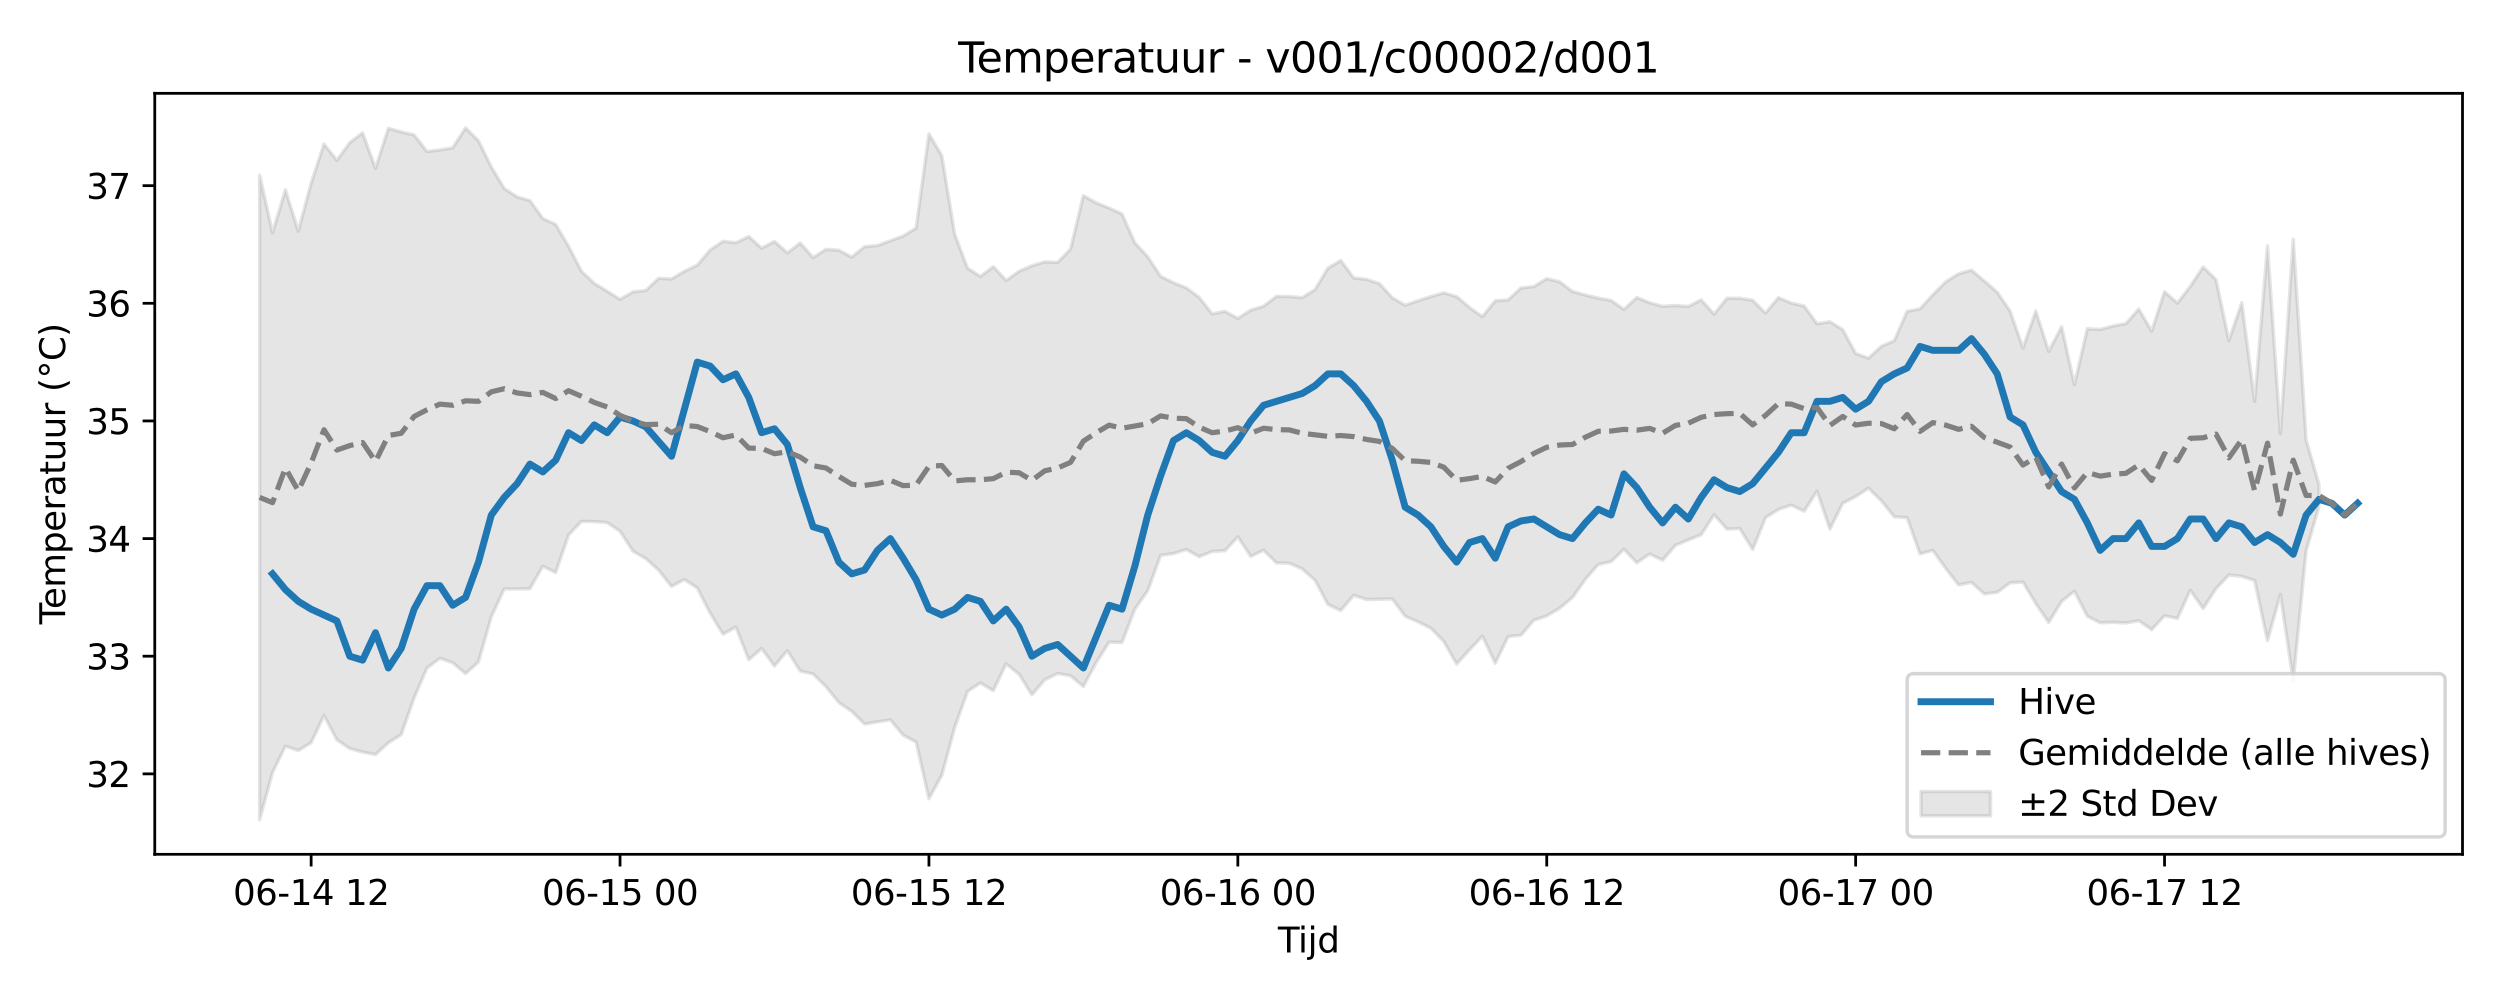 <?xml version="1.0" encoding="utf-8" standalone="no"?>
<!DOCTYPE svg PUBLIC "-//W3C//DTD SVG 1.1//EN"
  "http://www.w3.org/Graphics/SVG/1.1/DTD/svg11.dtd">
<svg xmlns:xlink="http://www.w3.org/1999/xlink" width="720pt" height="288pt" viewBox="0 0 720 288" xmlns="http://www.w3.org/2000/svg" version="1.1">
 <defs>
  <style type="text/css">*{stroke-linejoin: round; stroke-linecap: butt}</style>
 </defs>
 <g id="figure_1">
  <g id="patch_1">
   <path d="M 0 288 
L 720 288 
L 720 0 
L 0 0 
z
" style="fill: #ffffff"/>
  </g>
  <g id="axes_1">
   <g id="patch_2">
    <path d="M 44.57 246.04 
L 709.2 246.04 
L 709.2 26.88 
L 44.57 26.88 
z
" style="fill: #ffffff"/>
   </g>
   <g id="FillBetweenPolyCollection_1">
    <defs>
     <path id="m12590e3aaa" d="M 74.78 -237.57 
L 74.78 -51.922 
L 78.487 -65.504 
L 82.194 -73.106 
L 85.901 -71.821 
L 89.608 -74.108 
L 93.314 -81.919 
L 97.021 -74.933 
L 100.728 -72.419 
L 104.435 -71.398 
L 108.142 -70.676 
L 111.848 -74.085 
L 115.555 -76.43 
L 119.262 -86.984 
L 122.969 -95.617 
L 126.676 -98.4 
L 130.383 -97.127 
L 134.089 -93.993 
L 137.796 -97.356 
L 141.503 -110.389 
L 145.21 -118.365 
L 148.917 -118.377 
L 152.623 -118.464 
L 156.33 -124.936 
L 160.037 -123.093 
L 163.744 -133.9 
L 167.451 -137.829 
L 171.157 -137.795 
L 174.864 -137.482 
L 178.571 -134.985 
L 182.278 -129.278 
L 185.985 -127.11 
L 189.691 -123.804 
L 193.398 -119.101 
L 197.105 -121.094 
L 200.812 -118.667 
L 204.519 -111.416 
L 208.225 -105.35 
L 211.932 -107.396 
L 215.639 -97.993 
L 219.346 -101.219 
L 223.053 -96.191 
L 226.759 -100.6 
L 230.466 -94.721 
L 234.173 -93.889 
L 237.88 -90.244 
L 241.587 -85.654 
L 245.293 -83.122 
L 249 -79.473 
L 252.707 -80.116 
L 256.414 -80.68 
L 260.121 -76.25 
L 263.827 -74.302 
L 267.534 -57.955 
L 271.241 -64.736 
L 274.948 -78.454 
L 278.655 -88.887 
L 282.361 -91.292 
L 286.068 -89.088 
L 289.775 -96.802 
L 293.482 -93.82 
L 297.189 -87.874 
L 300.896 -92.23 
L 304.602 -94.016 
L 308.309 -93.404 
L 312.016 -90.272 
L 315.723 -97.195 
L 319.43 -103.052 
L 323.136 -102.961 
L 326.843 -112.592 
L 330.55 -117.876 
L 334.257 -128.033 
L 337.964 -128.569 
L 341.67 -129.735 
L 345.377 -127.655 
L 349.084 -129.176 
L 352.791 -129.391 
L 356.498 -133.38 
L 360.204 -127.759 
L 363.911 -129.524 
L 367.618 -125.882 
L 371.325 -125.774 
L 375.032 -124.175 
L 378.738 -120.866 
L 382.445 -113.905 
L 386.152 -112.158 
L 389.859 -116.554 
L 393.566 -115.345 
L 397.272 -115.426 
L 400.979 -115.495 
L 404.686 -110.529 
L 408.393 -108.906 
L 412.1 -107.061 
L 415.806 -103.266 
L 419.513 -96.754 
L 423.22 -100.861 
L 426.927 -104.795 
L 430.634 -96.975 
L 434.34 -104.656 
L 438.047 -105.054 
L 441.754 -109.361 
L 445.461 -110.608 
L 449.168 -112.824 
L 452.874 -115.924 
L 456.581 -121.154 
L 460.288 -125.416 
L 463.995 -126.253 
L 467.702 -129.818 
L 471.409 -125.894 
L 475.115 -128.457 
L 478.822 -126.649 
L 482.529 -130.941 
L 486.236 -132.498 
L 489.943 -133.984 
L 493.649 -139.737 
L 497.356 -135.634 
L 501.063 -135.786 
L 504.77 -129.736 
L 508.477 -138.936 
L 512.183 -141.275 
L 515.89 -142.516 
L 519.597 -140.769 
L 523.304 -146.529 
L 527.011 -135.615 
L 530.717 -143.062 
L 534.424 -144.976 
L 538.131 -147.396 
L 541.838 -143.762 
L 545.545 -139.156 
L 549.251 -138.896 
L 552.958 -128.485 
L 556.665 -129.473 
L 560.372 -124.288 
L 564.079 -119.545 
L 567.785 -120.267 
L 571.492 -116.95 
L 575.199 -117.415 
L 578.906 -120.13 
L 582.613 -120.351 
L 586.319 -114.153 
L 590.026 -108.73 
L 593.733 -114.792 
L 597.44 -117.713 
L 601.147 -110.515 
L 604.853 -108.639 
L 608.56 -108.769 
L 612.267 -108.578 
L 615.974 -109.233 
L 619.681 -106.656 
L 623.387 -110.654 
L 627.094 -109.879 
L 630.801 -118.012 
L 634.508 -112.742 
L 638.215 -118.483 
L 641.922 -122.401 
L 645.628 -121.999 
L 649.335 -120.818 
L 653.042 -103.527 
L 656.749 -116.789 
L 660.456 -91.871 
L 664.162 -129.34 
L 667.869 -142.117 
L 667.869 -148.505 
L 667.869 -148.505 
L 664.162 -161.282 
L 660.456 -219.079 
L 656.749 -163.104 
L 653.042 -217.21 
L 649.335 -172.439 
L 645.628 -200.809 
L 641.922 -189.904 
L 638.215 -207.47 
L 634.508 -211.114 
L 630.801 -205.522 
L 627.094 -200.694 
L 623.387 -204.006 
L 619.681 -192.623 
L 615.974 -198.973 
L 612.267 -194.789 
L 608.56 -194.114 
L 604.853 -193.114 
L 601.147 -193.336 
L 597.44 -177.238 
L 593.733 -193.898 
L 590.026 -186.785 
L 586.319 -198.41 
L 582.613 -187.775 
L 578.906 -198.402 
L 575.199 -203.86 
L 571.492 -207.068 
L 567.785 -210.204 
L 564.079 -209.151 
L 560.372 -206.828 
L 556.665 -203.095 
L 552.958 -199.028 
L 549.251 -198.35 
L 545.545 -189.862 
L 541.838 -188.268 
L 538.131 -184.822 
L 534.424 -186.207 
L 530.717 -193.055 
L 527.011 -195.34 
L 523.304 -194.75 
L 519.597 -199.865 
L 515.89 -200.7 
L 512.183 -202.264 
L 508.477 -197.826 
L 504.77 -201.541 
L 501.063 -202.105 
L 497.356 -202.097 
L 493.649 -197.509 
L 489.943 -201.649 
L 486.236 -199.747 
L 482.529 -200.014 
L 478.822 -199.788 
L 475.115 -200.804 
L 471.409 -202.318 
L 467.702 -198.878 
L 463.995 -201.475 
L 460.288 -202.151 
L 456.581 -203.025 
L 452.874 -204.06 
L 449.168 -206.838 
L 445.461 -207.763 
L 441.754 -205.46 
L 438.047 -205.089 
L 434.34 -201.615 
L 430.634 -201.39 
L 426.927 -196.798 
L 423.22 -199.441 
L 419.513 -202.579 
L 415.806 -203.65 
L 412.1 -202.598 
L 408.393 -201.398 
L 404.686 -200.097 
L 400.979 -202.23 
L 397.272 -206.333 
L 393.566 -207.543 
L 389.859 -207.947 
L 386.152 -212.989 
L 382.445 -210.758 
L 378.738 -204.603 
L 375.032 -202.262 
L 371.325 -202.599 
L 367.618 -202.652 
L 363.911 -199.817 
L 360.204 -198.678 
L 356.498 -196.283 
L 352.791 -198.337 
L 349.084 -197.584 
L 345.377 -202.332 
L 341.67 -205.092 
L 337.964 -206.58 
L 334.257 -208.407 
L 330.55 -214.046 
L 326.843 -218.04 
L 323.136 -226.38 
L 319.43 -228.064 
L 315.723 -229.565 
L 312.016 -231.648 
L 308.309 -216.255 
L 304.602 -212.417 
L 300.896 -212.589 
L 297.189 -211.459 
L 293.482 -209.87 
L 289.775 -207.21 
L 286.068 -211.214 
L 282.361 -208.364 
L 278.655 -210.77 
L 274.948 -220.556 
L 271.241 -243.148 
L 267.534 -249.445 
L 263.827 -222.289 
L 260.121 -220.018 
L 256.414 -218.653 
L 252.707 -217.281 
L 249 -216.956 
L 245.293 -213.953 
L 241.587 -215.938 
L 237.88 -216.189 
L 234.173 -213.834 
L 230.466 -218.003 
L 226.759 -215.189 
L 223.053 -218.469 
L 219.346 -216.506 
L 215.639 -219.893 
L 211.932 -218.073 
L 208.225 -218.506 
L 204.519 -215.989 
L 200.812 -211.642 
L 197.105 -209.861 
L 193.398 -207.659 
L 189.691 -207.85 
L 185.985 -204.328 
L 182.278 -203.935 
L 178.571 -201.777 
L 174.864 -204.12 
L 171.157 -206.388 
L 167.451 -209.904 
L 163.744 -217.06 
L 160.037 -223.349 
L 156.33 -225.056 
L 152.623 -230.237 
L 148.917 -231.292 
L 145.21 -233.724 
L 141.503 -239.925 
L 137.796 -247.472 
L 134.089 -251.158 
L 130.383 -245.443 
L 126.676 -244.816 
L 122.969 -244.372 
L 119.262 -249.133 
L 115.555 -250.007 
L 111.848 -251.062 
L 108.142 -239.52 
L 104.435 -249.716 
L 100.728 -246.919 
L 97.021 -241.825 
L 93.314 -246.535 
L 89.608 -235.228 
L 85.901 -221.436 
L 82.194 -233.326 
L 78.487 -220.977 
L 74.78 -237.57 
z
" style="stroke: #808080; stroke-opacity: 0.2"/>
    </defs>
    <g clip-path="url(#p2c879509f6)">
     <use xlink:href="#m12590e3aaa" x="0" y="288" style="fill: #808080; fill-opacity: 0.2; stroke: #808080; stroke-opacity: 0.2"/>
    </g>
   </g>
   <g id="matplotlib.axis_1">
    <g id="xtick_1">
     <g id="line2d_1">
      <defs>
       <path id="m8caf20c11f" d="M 0 0 
L 0 3.5 
" style="stroke: #000000; stroke-width: 0.8"/>
      </defs>
      <g>
       <use xlink:href="#m8caf20c11f" x="89.608" y="246.04" style="stroke: #000000; stroke-width: 0.8"/>
      </g>
     </g>
     <g id="text_1">
      <!-- 06-14 12 -->
      <g transform="translate(67.127 260.638) scale(0.1 -0.1)">
       <defs>
        <path id="DejaVuSans-30" d="M 2034 4250 
Q 1547 4250 1301 3770 
Q 1056 3291 1056 2328 
Q 1056 1369 1301 889 
Q 1547 409 2034 409 
Q 2525 409 2770 889 
Q 3016 1369 3016 2328 
Q 3016 3291 2770 3770 
Q 2525 4250 2034 4250 
z
M 2034 4750 
Q 2819 4750 3233 4129 
Q 3647 3509 3647 2328 
Q 3647 1150 3233 529 
Q 2819 -91 2034 -91 
Q 1250 -91 836 529 
Q 422 1150 422 2328 
Q 422 3509 836 4129 
Q 1250 4750 2034 4750 
z
" transform="scale(0.016)"/>
        <path id="DejaVuSans-36" d="M 2113 2584 
Q 1688 2584 1439 2293 
Q 1191 2003 1191 1497 
Q 1191 994 1439 701 
Q 1688 409 2113 409 
Q 2538 409 2786 701 
Q 3034 994 3034 1497 
Q 3034 2003 2786 2293 
Q 2538 2584 2113 2584 
z
M 3366 4563 
L 3366 3988 
Q 3128 4100 2886 4159 
Q 2644 4219 2406 4219 
Q 1781 4219 1451 3797 
Q 1122 3375 1075 2522 
Q 1259 2794 1537 2939 
Q 1816 3084 2150 3084 
Q 2853 3084 3261 2657 
Q 3669 2231 3669 1497 
Q 3669 778 3244 343 
Q 2819 -91 2113 -91 
Q 1303 -91 875 529 
Q 447 1150 447 2328 
Q 447 3434 972 4092 
Q 1497 4750 2381 4750 
Q 2619 4750 2861 4703 
Q 3103 4656 3366 4563 
z
" transform="scale(0.016)"/>
        <path id="DejaVuSans-2d" d="M 313 2009 
L 1997 2009 
L 1997 1497 
L 313 1497 
L 313 2009 
z
" transform="scale(0.016)"/>
        <path id="DejaVuSans-31" d="M 794 531 
L 1825 531 
L 1825 4091 
L 703 3866 
L 703 4441 
L 1819 4666 
L 2450 4666 
L 2450 531 
L 3481 531 
L 3481 0 
L 794 0 
L 794 531 
z
" transform="scale(0.016)"/>
        <path id="DejaVuSans-34" d="M 2419 4116 
L 825 1625 
L 2419 1625 
L 2419 4116 
z
M 2253 4666 
L 3047 4666 
L 3047 1625 
L 3713 1625 
L 3713 1100 
L 3047 1100 
L 3047 0 
L 2419 0 
L 2419 1100 
L 313 1100 
L 313 1709 
L 2253 4666 
z
" transform="scale(0.016)"/>
        <path id="DejaVuSans-20" transform="scale(0.016)"/>
        <path id="DejaVuSans-32" d="M 1228 531 
L 3431 531 
L 3431 0 
L 469 0 
L 469 531 
Q 828 903 1448 1529 
Q 2069 2156 2228 2338 
Q 2531 2678 2651 2914 
Q 2772 3150 2772 3378 
Q 2772 3750 2511 3984 
Q 2250 4219 1831 4219 
Q 1534 4219 1204 4116 
Q 875 4013 500 3803 
L 500 4441 
Q 881 4594 1212 4672 
Q 1544 4750 1819 4750 
Q 2544 4750 2975 4387 
Q 3406 4025 3406 3419 
Q 3406 3131 3298 2873 
Q 3191 2616 2906 2266 
Q 2828 2175 2409 1742 
Q 1991 1309 1228 531 
z
" transform="scale(0.016)"/>
       </defs>
       <use xlink:href="#DejaVuSans-30"/>
       <use xlink:href="#DejaVuSans-36" transform="translate(63.623 0)"/>
       <use xlink:href="#DejaVuSans-2d" transform="translate(127.246 0)"/>
       <use xlink:href="#DejaVuSans-31" transform="translate(163.33 0)"/>
       <use xlink:href="#DejaVuSans-34" transform="translate(226.953 0)"/>
       <use xlink:href="#DejaVuSans-20" transform="translate(290.576 0)"/>
       <use xlink:href="#DejaVuSans-31" transform="translate(322.363 0)"/>
       <use xlink:href="#DejaVuSans-32" transform="translate(385.986 0)"/>
      </g>
     </g>
    </g>
    <g id="xtick_2">
     <g id="line2d_2">
      <g>
       <use xlink:href="#m8caf20c11f" x="178.571" y="246.04" style="stroke: #000000; stroke-width: 0.8"/>
      </g>
     </g>
     <g id="text_2">
      <!-- 06-15 00 -->
      <g transform="translate(156.091 260.638) scale(0.1 -0.1)">
       <defs>
        <path id="DejaVuSans-35" d="M 691 4666 
L 3169 4666 
L 3169 4134 
L 1269 4134 
L 1269 2991 
Q 1406 3038 1543 3061 
Q 1681 3084 1819 3084 
Q 2600 3084 3056 2656 
Q 3513 2228 3513 1497 
Q 3513 744 3044 326 
Q 2575 -91 1722 -91 
Q 1428 -91 1123 -41 
Q 819 9 494 109 
L 494 744 
Q 775 591 1075 516 
Q 1375 441 1709 441 
Q 2250 441 2565 725 
Q 2881 1009 2881 1497 
Q 2881 1984 2565 2268 
Q 2250 2553 1709 2553 
Q 1456 2553 1204 2497 
Q 953 2441 691 2322 
L 691 4666 
z
" transform="scale(0.016)"/>
       </defs>
       <use xlink:href="#DejaVuSans-30"/>
       <use xlink:href="#DejaVuSans-36" transform="translate(63.623 0)"/>
       <use xlink:href="#DejaVuSans-2d" transform="translate(127.246 0)"/>
       <use xlink:href="#DejaVuSans-31" transform="translate(163.33 0)"/>
       <use xlink:href="#DejaVuSans-35" transform="translate(226.953 0)"/>
       <use xlink:href="#DejaVuSans-20" transform="translate(290.576 0)"/>
       <use xlink:href="#DejaVuSans-30" transform="translate(322.363 0)"/>
       <use xlink:href="#DejaVuSans-30" transform="translate(385.986 0)"/>
      </g>
     </g>
    </g>
    <g id="xtick_3">
     <g id="line2d_3">
      <g>
       <use xlink:href="#m8caf20c11f" x="267.534" y="246.04" style="stroke: #000000; stroke-width: 0.8"/>
      </g>
     </g>
     <g id="text_3">
      <!-- 06-15 12 -->
      <g transform="translate(245.054 260.638) scale(0.1 -0.1)">
       <use xlink:href="#DejaVuSans-30"/>
       <use xlink:href="#DejaVuSans-36" transform="translate(63.623 0)"/>
       <use xlink:href="#DejaVuSans-2d" transform="translate(127.246 0)"/>
       <use xlink:href="#DejaVuSans-31" transform="translate(163.33 0)"/>
       <use xlink:href="#DejaVuSans-35" transform="translate(226.953 0)"/>
       <use xlink:href="#DejaVuSans-20" transform="translate(290.576 0)"/>
       <use xlink:href="#DejaVuSans-31" transform="translate(322.363 0)"/>
       <use xlink:href="#DejaVuSans-32" transform="translate(385.986 0)"/>
      </g>
     </g>
    </g>
    <g id="xtick_4">
     <g id="line2d_4">
      <g>
       <use xlink:href="#m8caf20c11f" x="356.498" y="246.04" style="stroke: #000000; stroke-width: 0.8"/>
      </g>
     </g>
     <g id="text_4">
      <!-- 06-16 00 -->
      <g transform="translate(334.017 260.638) scale(0.1 -0.1)">
       <use xlink:href="#DejaVuSans-30"/>
       <use xlink:href="#DejaVuSans-36" transform="translate(63.623 0)"/>
       <use xlink:href="#DejaVuSans-2d" transform="translate(127.246 0)"/>
       <use xlink:href="#DejaVuSans-31" transform="translate(163.33 0)"/>
       <use xlink:href="#DejaVuSans-36" transform="translate(226.953 0)"/>
       <use xlink:href="#DejaVuSans-20" transform="translate(290.576 0)"/>
       <use xlink:href="#DejaVuSans-30" transform="translate(322.363 0)"/>
       <use xlink:href="#DejaVuSans-30" transform="translate(385.986 0)"/>
      </g>
     </g>
    </g>
    <g id="xtick_5">
     <g id="line2d_5">
      <g>
       <use xlink:href="#m8caf20c11f" x="445.461" y="246.04" style="stroke: #000000; stroke-width: 0.8"/>
      </g>
     </g>
     <g id="text_5">
      <!-- 06-16 12 -->
      <g transform="translate(422.98 260.638) scale(0.1 -0.1)">
       <use xlink:href="#DejaVuSans-30"/>
       <use xlink:href="#DejaVuSans-36" transform="translate(63.623 0)"/>
       <use xlink:href="#DejaVuSans-2d" transform="translate(127.246 0)"/>
       <use xlink:href="#DejaVuSans-31" transform="translate(163.33 0)"/>
       <use xlink:href="#DejaVuSans-36" transform="translate(226.953 0)"/>
       <use xlink:href="#DejaVuSans-20" transform="translate(290.576 0)"/>
       <use xlink:href="#DejaVuSans-31" transform="translate(322.363 0)"/>
       <use xlink:href="#DejaVuSans-32" transform="translate(385.986 0)"/>
      </g>
     </g>
    </g>
    <g id="xtick_6">
     <g id="line2d_6">
      <g>
       <use xlink:href="#m8caf20c11f" x="534.424" y="246.04" style="stroke: #000000; stroke-width: 0.8"/>
      </g>
     </g>
     <g id="text_6">
      <!-- 06-17 00 -->
      <g transform="translate(511.944 260.638) scale(0.1 -0.1)">
       <defs>
        <path id="DejaVuSans-37" d="M 525 4666 
L 3525 4666 
L 3525 4397 
L 1831 0 
L 1172 0 
L 2766 4134 
L 525 4134 
L 525 4666 
z
" transform="scale(0.016)"/>
       </defs>
       <use xlink:href="#DejaVuSans-30"/>
       <use xlink:href="#DejaVuSans-36" transform="translate(63.623 0)"/>
       <use xlink:href="#DejaVuSans-2d" transform="translate(127.246 0)"/>
       <use xlink:href="#DejaVuSans-31" transform="translate(163.33 0)"/>
       <use xlink:href="#DejaVuSans-37" transform="translate(226.953 0)"/>
       <use xlink:href="#DejaVuSans-20" transform="translate(290.576 0)"/>
       <use xlink:href="#DejaVuSans-30" transform="translate(322.363 0)"/>
       <use xlink:href="#DejaVuSans-30" transform="translate(385.986 0)"/>
      </g>
     </g>
    </g>
    <g id="xtick_7">
     <g id="line2d_7">
      <g>
       <use xlink:href="#m8caf20c11f" x="623.387" y="246.04" style="stroke: #000000; stroke-width: 0.8"/>
      </g>
     </g>
     <g id="text_7">
      <!-- 06-17 12 -->
      <g transform="translate(600.907 260.638) scale(0.1 -0.1)">
       <use xlink:href="#DejaVuSans-30"/>
       <use xlink:href="#DejaVuSans-36" transform="translate(63.623 0)"/>
       <use xlink:href="#DejaVuSans-2d" transform="translate(127.246 0)"/>
       <use xlink:href="#DejaVuSans-31" transform="translate(163.33 0)"/>
       <use xlink:href="#DejaVuSans-37" transform="translate(226.953 0)"/>
       <use xlink:href="#DejaVuSans-20" transform="translate(290.576 0)"/>
       <use xlink:href="#DejaVuSans-31" transform="translate(322.363 0)"/>
       <use xlink:href="#DejaVuSans-32" transform="translate(385.986 0)"/>
      </g>
     </g>
    </g>
    <g id="text_8">
     <!-- Tijd -->
     <g transform="translate(368.035 274.317) scale(0.1 -0.1)">
      <defs>
       <path id="DejaVuSans-54" d="M -19 4666 
L 3928 4666 
L 3928 4134 
L 2272 4134 
L 2272 0 
L 1638 0 
L 1638 4134 
L -19 4134 
L -19 4666 
z
" transform="scale(0.016)"/>
       <path id="DejaVuSans-69" d="M 603 3500 
L 1178 3500 
L 1178 0 
L 603 0 
L 603 3500 
z
M 603 4863 
L 1178 4863 
L 1178 4134 
L 603 4134 
L 603 4863 
z
" transform="scale(0.016)"/>
       <path id="DejaVuSans-6a" d="M 603 3500 
L 1178 3500 
L 1178 -63 
Q 1178 -731 923 -1031 
Q 669 -1331 103 -1331 
L -116 -1331 
L -116 -844 
L 38 -844 
Q 366 -844 484 -692 
Q 603 -541 603 -63 
L 603 3500 
z
M 603 4863 
L 1178 4863 
L 1178 4134 
L 603 4134 
L 603 4863 
z
" transform="scale(0.016)"/>
       <path id="DejaVuSans-64" d="M 2906 2969 
L 2906 4863 
L 3481 4863 
L 3481 0 
L 2906 0 
L 2906 525 
Q 2725 213 2448 61 
Q 2172 -91 1784 -91 
Q 1150 -91 751 415 
Q 353 922 353 1747 
Q 353 2572 751 3078 
Q 1150 3584 1784 3584 
Q 2172 3584 2448 3432 
Q 2725 3281 2906 2969 
z
M 947 1747 
Q 947 1113 1208 752 
Q 1469 391 1925 391 
Q 2381 391 2643 752 
Q 2906 1113 2906 1747 
Q 2906 2381 2643 2742 
Q 2381 3103 1925 3103 
Q 1469 3103 1208 2742 
Q 947 2381 947 1747 
z
" transform="scale(0.016)"/>
      </defs>
      <use xlink:href="#DejaVuSans-54"/>
      <use xlink:href="#DejaVuSans-69" transform="translate(57.959 0)"/>
      <use xlink:href="#DejaVuSans-6a" transform="translate(85.742 0)"/>
      <use xlink:href="#DejaVuSans-64" transform="translate(113.525 0)"/>
     </g>
    </g>
   </g>
   <g id="matplotlib.axis_2">
    <g id="ytick_1">
     <g id="line2d_8">
      <defs>
       <path id="ma8542ef68f" d="M 0 0 
L -3.5 0 
" style="stroke: #000000; stroke-width: 0.8"/>
      </defs>
      <g>
       <use xlink:href="#ma8542ef68f" x="44.57" y="222.871" style="stroke: #000000; stroke-width: 0.8"/>
      </g>
     </g>
     <g id="text_9">
      <!-- 32 -->
      <g transform="translate(24.845 226.67) scale(0.1 -0.1)">
       <defs>
        <path id="DejaVuSans-33" d="M 2597 2516 
Q 3050 2419 3304 2112 
Q 3559 1806 3559 1356 
Q 3559 666 3084 287 
Q 2609 -91 1734 -91 
Q 1441 -91 1130 -33 
Q 819 25 488 141 
L 488 750 
Q 750 597 1062 519 
Q 1375 441 1716 441 
Q 2309 441 2620 675 
Q 2931 909 2931 1356 
Q 2931 1769 2642 2001 
Q 2353 2234 1838 2234 
L 1294 2234 
L 1294 2753 
L 1863 2753 
Q 2328 2753 2575 2939 
Q 2822 3125 2822 3475 
Q 2822 3834 2567 4026 
Q 2313 4219 1838 4219 
Q 1578 4219 1281 4162 
Q 984 4106 628 3988 
L 628 4550 
Q 988 4650 1302 4700 
Q 1616 4750 1894 4750 
Q 2613 4750 3031 4423 
Q 3450 4097 3450 3541 
Q 3450 3153 3228 2886 
Q 3006 2619 2597 2516 
z
" transform="scale(0.016)"/>
       </defs>
       <use xlink:href="#DejaVuSans-33"/>
       <use xlink:href="#DejaVuSans-32" transform="translate(63.623 0)"/>
      </g>
     </g>
    </g>
    <g id="ytick_2">
     <g id="line2d_9">
      <g>
       <use xlink:href="#ma8542ef68f" x="44.57" y="188.991" style="stroke: #000000; stroke-width: 0.8"/>
      </g>
     </g>
     <g id="text_10">
      <!-- 33 -->
      <g transform="translate(24.845 192.791) scale(0.1 -0.1)">
       <use xlink:href="#DejaVuSans-33"/>
       <use xlink:href="#DejaVuSans-33" transform="translate(63.623 0)"/>
      </g>
     </g>
    </g>
    <g id="ytick_3">
     <g id="line2d_10">
      <g>
       <use xlink:href="#ma8542ef68f" x="44.57" y="155.112" style="stroke: #000000; stroke-width: 0.8"/>
      </g>
     </g>
     <g id="text_11">
      <!-- 34 -->
      <g transform="translate(24.845 158.911) scale(0.1 -0.1)">
       <use xlink:href="#DejaVuSans-33"/>
       <use xlink:href="#DejaVuSans-34" transform="translate(63.623 0)"/>
      </g>
     </g>
    </g>
    <g id="ytick_4">
     <g id="line2d_11">
      <g>
       <use xlink:href="#ma8542ef68f" x="44.57" y="121.232" style="stroke: #000000; stroke-width: 0.8"/>
      </g>
     </g>
     <g id="text_12">
      <!-- 35 -->
      <g transform="translate(24.845 125.031) scale(0.1 -0.1)">
       <use xlink:href="#DejaVuSans-33"/>
       <use xlink:href="#DejaVuSans-35" transform="translate(63.623 0)"/>
      </g>
     </g>
    </g>
    <g id="ytick_5">
     <g id="line2d_12">
      <g>
       <use xlink:href="#ma8542ef68f" x="44.57" y="87.353" style="stroke: #000000; stroke-width: 0.8"/>
      </g>
     </g>
     <g id="text_13">
      <!-- 36 -->
      <g transform="translate(24.845 91.152) scale(0.1 -0.1)">
       <use xlink:href="#DejaVuSans-33"/>
       <use xlink:href="#DejaVuSans-36" transform="translate(63.623 0)"/>
      </g>
     </g>
    </g>
    <g id="ytick_6">
     <g id="line2d_13">
      <g>
       <use xlink:href="#ma8542ef68f" x="44.57" y="53.473" style="stroke: #000000; stroke-width: 0.8"/>
      </g>
     </g>
     <g id="text_14">
      <!-- 37 -->
      <g transform="translate(24.845 57.272) scale(0.1 -0.1)">
       <use xlink:href="#DejaVuSans-33"/>
       <use xlink:href="#DejaVuSans-37" transform="translate(63.623 0)"/>
      </g>
     </g>
    </g>
    <g id="text_15">
     <!-- Temperatuur (°C) -->
     <g transform="translate(18.765 179.816) rotate(-90) scale(0.1 -0.1)">
      <defs>
       <path id="DejaVuSans-65" d="M 3597 1894 
L 3597 1613 
L 953 1613 
Q 991 1019 1311 708 
Q 1631 397 2203 397 
Q 2534 397 2845 478 
Q 3156 559 3463 722 
L 3463 178 
Q 3153 47 2828 -22 
Q 2503 -91 2169 -91 
Q 1331 -91 842 396 
Q 353 884 353 1716 
Q 353 2575 817 3079 
Q 1281 3584 2069 3584 
Q 2775 3584 3186 3129 
Q 3597 2675 3597 1894 
z
M 3022 2063 
Q 3016 2534 2758 2815 
Q 2500 3097 2075 3097 
Q 1594 3097 1305 2825 
Q 1016 2553 972 2059 
L 3022 2063 
z
" transform="scale(0.016)"/>
       <path id="DejaVuSans-6d" d="M 3328 2828 
Q 3544 3216 3844 3400 
Q 4144 3584 4550 3584 
Q 5097 3584 5394 3201 
Q 5691 2819 5691 2113 
L 5691 0 
L 5113 0 
L 5113 2094 
Q 5113 2597 4934 2840 
Q 4756 3084 4391 3084 
Q 3944 3084 3684 2787 
Q 3425 2491 3425 1978 
L 3425 0 
L 2847 0 
L 2847 2094 
Q 2847 2600 2669 2842 
Q 2491 3084 2119 3084 
Q 1678 3084 1418 2786 
Q 1159 2488 1159 1978 
L 1159 0 
L 581 0 
L 581 3500 
L 1159 3500 
L 1159 2956 
Q 1356 3278 1631 3431 
Q 1906 3584 2284 3584 
Q 2666 3584 2933 3390 
Q 3200 3197 3328 2828 
z
" transform="scale(0.016)"/>
       <path id="DejaVuSans-70" d="M 1159 525 
L 1159 -1331 
L 581 -1331 
L 581 3500 
L 1159 3500 
L 1159 2969 
Q 1341 3281 1617 3432 
Q 1894 3584 2278 3584 
Q 2916 3584 3314 3078 
Q 3713 2572 3713 1747 
Q 3713 922 3314 415 
Q 2916 -91 2278 -91 
Q 1894 -91 1617 61 
Q 1341 213 1159 525 
z
M 3116 1747 
Q 3116 2381 2855 2742 
Q 2594 3103 2138 3103 
Q 1681 3103 1420 2742 
Q 1159 2381 1159 1747 
Q 1159 1113 1420 752 
Q 1681 391 2138 391 
Q 2594 391 2855 752 
Q 3116 1113 3116 1747 
z
" transform="scale(0.016)"/>
       <path id="DejaVuSans-72" d="M 2631 2963 
Q 2534 3019 2420 3045 
Q 2306 3072 2169 3072 
Q 1681 3072 1420 2755 
Q 1159 2438 1159 1844 
L 1159 0 
L 581 0 
L 581 3500 
L 1159 3500 
L 1159 2956 
Q 1341 3275 1631 3429 
Q 1922 3584 2338 3584 
Q 2397 3584 2469 3576 
Q 2541 3569 2628 3553 
L 2631 2963 
z
" transform="scale(0.016)"/>
       <path id="DejaVuSans-61" d="M 2194 1759 
Q 1497 1759 1228 1600 
Q 959 1441 959 1056 
Q 959 750 1161 570 
Q 1363 391 1709 391 
Q 2188 391 2477 730 
Q 2766 1069 2766 1631 
L 2766 1759 
L 2194 1759 
z
M 3341 1997 
L 3341 0 
L 2766 0 
L 2766 531 
Q 2569 213 2275 61 
Q 1981 -91 1556 -91 
Q 1019 -91 701 211 
Q 384 513 384 1019 
Q 384 1609 779 1909 
Q 1175 2209 1959 2209 
L 2766 2209 
L 2766 2266 
Q 2766 2663 2505 2880 
Q 2244 3097 1772 3097 
Q 1472 3097 1187 3025 
Q 903 2953 641 2809 
L 641 3341 
Q 956 3463 1253 3523 
Q 1550 3584 1831 3584 
Q 2591 3584 2966 3190 
Q 3341 2797 3341 1997 
z
" transform="scale(0.016)"/>
       <path id="DejaVuSans-74" d="M 1172 4494 
L 1172 3500 
L 2356 3500 
L 2356 3053 
L 1172 3053 
L 1172 1153 
Q 1172 725 1289 603 
Q 1406 481 1766 481 
L 2356 481 
L 2356 0 
L 1766 0 
Q 1100 0 847 248 
Q 594 497 594 1153 
L 594 3053 
L 172 3053 
L 172 3500 
L 594 3500 
L 594 4494 
L 1172 4494 
z
" transform="scale(0.016)"/>
       <path id="DejaVuSans-75" d="M 544 1381 
L 544 3500 
L 1119 3500 
L 1119 1403 
Q 1119 906 1312 657 
Q 1506 409 1894 409 
Q 2359 409 2629 706 
Q 2900 1003 2900 1516 
L 2900 3500 
L 3475 3500 
L 3475 0 
L 2900 0 
L 2900 538 
Q 2691 219 2414 64 
Q 2138 -91 1772 -91 
Q 1169 -91 856 284 
Q 544 659 544 1381 
z
M 1991 3584 
L 1991 3584 
z
" transform="scale(0.016)"/>
       <path id="DejaVuSans-28" d="M 1984 4856 
Q 1566 4138 1362 3434 
Q 1159 2731 1159 2009 
Q 1159 1288 1364 580 
Q 1569 -128 1984 -844 
L 1484 -844 
Q 1016 -109 783 600 
Q 550 1309 550 2009 
Q 550 2706 781 3412 
Q 1013 4119 1484 4856 
L 1984 4856 
z
" transform="scale(0.016)"/>
       <path id="DejaVuSans-b0" d="M 1600 4347 
Q 1350 4347 1178 4173 
Q 1006 4000 1006 3750 
Q 1006 3503 1178 3333 
Q 1350 3163 1600 3163 
Q 1850 3163 2022 3333 
Q 2194 3503 2194 3750 
Q 2194 3997 2020 4172 
Q 1847 4347 1600 4347 
z
M 1600 4750 
Q 1800 4750 1984 4673 
Q 2169 4597 2303 4453 
Q 2447 4313 2519 4134 
Q 2591 3956 2591 3750 
Q 2591 3338 2302 3052 
Q 2013 2766 1594 2766 
Q 1172 2766 890 3047 
Q 609 3328 609 3750 
Q 609 4169 896 4459 
Q 1184 4750 1600 4750 
z
" transform="scale(0.016)"/>
       <path id="DejaVuSans-43" d="M 4122 4306 
L 4122 3641 
Q 3803 3938 3442 4084 
Q 3081 4231 2675 4231 
Q 1875 4231 1450 3742 
Q 1025 3253 1025 2328 
Q 1025 1406 1450 917 
Q 1875 428 2675 428 
Q 3081 428 3442 575 
Q 3803 722 4122 1019 
L 4122 359 
Q 3791 134 3420 21 
Q 3050 -91 2638 -91 
Q 1578 -91 968 557 
Q 359 1206 359 2328 
Q 359 3453 968 4101 
Q 1578 4750 2638 4750 
Q 3056 4750 3426 4639 
Q 3797 4528 4122 4306 
z
" transform="scale(0.016)"/>
       <path id="DejaVuSans-29" d="M 513 4856 
L 1013 4856 
Q 1481 4119 1714 3412 
Q 1947 2706 1947 2009 
Q 1947 1309 1714 600 
Q 1481 -109 1013 -844 
L 513 -844 
Q 928 -128 1133 580 
Q 1338 1288 1338 2009 
Q 1338 2731 1133 3434 
Q 928 4138 513 4856 
z
" transform="scale(0.016)"/>
      </defs>
      <use xlink:href="#DejaVuSans-54"/>
      <use xlink:href="#DejaVuSans-65" transform="translate(44.084 0)"/>
      <use xlink:href="#DejaVuSans-6d" transform="translate(105.607 0)"/>
      <use xlink:href="#DejaVuSans-70" transform="translate(203.02 0)"/>
      <use xlink:href="#DejaVuSans-65" transform="translate(266.496 0)"/>
      <use xlink:href="#DejaVuSans-72" transform="translate(328.02 0)"/>
      <use xlink:href="#DejaVuSans-61" transform="translate(369.133 0)"/>
      <use xlink:href="#DejaVuSans-74" transform="translate(430.412 0)"/>
      <use xlink:href="#DejaVuSans-75" transform="translate(469.621 0)"/>
      <use xlink:href="#DejaVuSans-75" transform="translate(533 0)"/>
      <use xlink:href="#DejaVuSans-72" transform="translate(596.379 0)"/>
      <use xlink:href="#DejaVuSans-20" transform="translate(637.492 0)"/>
      <use xlink:href="#DejaVuSans-28" transform="translate(669.279 0)"/>
      <use xlink:href="#DejaVuSans-b0" transform="translate(708.293 0)"/>
      <use xlink:href="#DejaVuSans-43" transform="translate(758.293 0)"/>
      <use xlink:href="#DejaVuSans-29" transform="translate(828.117 0)"/>
     </g>
    </g>
   </g>
   <g id="line2d_14">
    <path d="M 78.487 165.276 
L 82.194 169.793 
L 85.901 173.181 
L 89.608 175.439 
L 97.021 178.827 
L 100.728 188.991 
L 104.435 190.121 
L 108.142 182.215 
L 111.848 192.379 
L 115.555 186.733 
L 119.262 175.439 
L 122.969 168.664 
L 126.676 168.664 
L 130.383 174.31 
L 134.089 172.052 
L 137.796 161.888 
L 141.503 148.336 
L 145.21 143.254 
L 148.917 139.301 
L 152.623 133.655 
L 156.33 135.913 
L 160.037 132.525 
L 163.744 124.62 
L 167.451 126.879 
L 171.157 122.361 
L 174.864 124.62 
L 178.571 120.103 
L 182.278 121.232 
L 185.985 122.926 
L 193.398 131.396 
L 200.812 104.292 
L 204.519 105.422 
L 208.225 109.374 
L 211.932 107.68 
L 215.639 114.456 
L 219.346 124.62 
L 223.053 123.491 
L 226.759 128.008 
L 230.466 140.431 
L 234.173 151.724 
L 237.88 152.853 
L 241.587 161.888 
L 245.293 165.276 
L 249 164.146 
L 252.707 158.5 
L 256.414 155.112 
L 260.121 160.758 
L 263.827 166.97 
L 267.534 175.439 
L 271.241 177.133 
L 274.948 175.439 
L 278.655 172.052 
L 282.361 173.181 
L 286.068 178.827 
L 289.775 175.439 
L 293.482 180.521 
L 297.189 188.991 
L 300.896 186.733 
L 304.602 185.603 
L 312.016 192.379 
L 319.43 174.31 
L 323.136 175.439 
L 326.843 163.017 
L 330.55 148.336 
L 334.257 137.043 
L 337.964 126.879 
L 341.67 124.62 
L 345.377 126.879 
L 349.084 130.267 
L 352.791 131.396 
L 356.498 126.879 
L 360.204 121.232 
L 363.911 116.715 
L 375.032 113.327 
L 378.738 111.068 
L 382.445 107.68 
L 386.152 107.68 
L 389.859 111.068 
L 393.566 115.586 
L 397.272 121.232 
L 400.979 132.525 
L 404.686 146.077 
L 408.393 148.336 
L 412.1 151.724 
L 415.806 157.37 
L 419.513 161.888 
L 423.22 156.241 
L 426.927 155.112 
L 430.634 160.758 
L 434.34 151.724 
L 438.047 150.03 
L 441.754 149.465 
L 449.168 153.982 
L 452.874 155.112 
L 456.581 150.594 
L 460.288 146.642 
L 463.995 148.336 
L 467.702 136.478 
L 471.409 140.431 
L 475.115 146.077 
L 478.822 150.594 
L 482.529 146.077 
L 486.236 149.465 
L 489.943 143.254 
L 493.649 138.172 
L 497.356 140.431 
L 501.063 141.56 
L 504.77 139.301 
L 512.183 130.267 
L 515.89 124.62 
L 519.597 124.62 
L 523.304 115.586 
L 527.011 115.586 
L 530.717 114.456 
L 534.424 117.844 
L 538.131 115.586 
L 541.838 109.939 
L 545.545 107.68 
L 549.251 105.986 
L 552.958 99.775 
L 556.665 100.904 
L 564.079 100.904 
L 567.785 97.516 
L 571.492 102.034 
L 575.199 107.68 
L 578.906 120.103 
L 582.613 122.361 
L 586.319 130.267 
L 593.733 141.56 
L 597.44 143.819 
L 601.147 150.594 
L 604.853 158.5 
L 608.56 155.112 
L 612.267 155.112 
L 615.974 150.594 
L 619.681 157.37 
L 623.387 157.37 
L 627.094 155.112 
L 630.801 149.465 
L 634.508 149.465 
L 638.215 155.112 
L 641.922 150.594 
L 645.628 151.724 
L 649.335 156.241 
L 653.042 153.982 
L 656.749 156.241 
L 660.456 159.629 
L 664.162 148.336 
L 667.869 143.819 
L 671.576 144.948 
L 675.283 148.336 
L 678.99 144.948 
L 678.99 144.948 
" clip-path="url(#p2c879509f6)" style="fill: none; stroke: #1f77b4; stroke-width: 2; stroke-linecap: square"/>
   </g>
   <g id="line2d_15">
    <path d="M 74.78 143.254 
L 78.487 144.76 
L 82.194 134.784 
L 85.901 141.372 
L 89.608 133.332 
L 93.314 123.773 
L 97.021 129.621 
L 100.728 128.331 
L 104.435 127.443 
L 108.142 132.902 
L 111.848 125.427 
L 115.555 124.781 
L 119.262 119.941 
L 122.969 118.005 
L 126.676 116.392 
L 130.383 116.715 
L 134.089 115.424 
L 137.796 115.586 
L 141.503 112.843 
L 145.21 111.956 
L 148.917 113.166 
L 152.623 113.65 
L 156.33 113.004 
L 160.037 114.779 
L 163.744 112.52 
L 167.451 114.134 
L 171.157 115.908 
L 174.864 117.199 
L 178.571 119.619 
L 182.278 121.393 
L 185.985 122.281 
L 189.691 122.173 
L 193.398 124.62 
L 197.105 122.523 
L 200.812 122.845 
L 204.519 124.297 
L 208.225 126.072 
L 211.932 125.265 
L 215.639 129.057 
L 219.346 129.137 
L 223.053 130.67 
L 226.759 130.105 
L 230.466 131.638 
L 234.173 134.139 
L 237.88 134.784 
L 241.587 137.204 
L 245.293 139.463 
L 249 139.785 
L 252.707 139.301 
L 256.414 138.333 
L 260.121 139.866 
L 263.827 139.705 
L 267.534 134.3 
L 271.241 134.058 
L 274.948 138.495 
L 278.655 138.172 
L 282.361 138.172 
L 286.068 137.849 
L 289.775 135.994 
L 293.482 136.155 
L 297.189 138.333 
L 300.896 135.591 
L 304.602 134.784 
L 308.309 133.171 
L 312.016 127.04 
L 315.723 124.62 
L 319.43 122.442 
L 323.136 123.329 
L 330.55 122.039 
L 334.257 119.78 
L 337.964 120.425 
L 341.67 120.587 
L 345.377 123.007 
L 349.084 124.62 
L 352.791 124.136 
L 356.498 123.168 
L 360.204 124.781 
L 363.911 123.329 
L 367.618 123.733 
L 371.325 123.813 
L 375.032 124.781 
L 382.445 125.669 
L 386.152 125.427 
L 389.859 125.749 
L 393.566 126.556 
L 397.272 127.121 
L 400.979 129.137 
L 404.686 132.687 
L 408.393 132.848 
L 412.1 133.171 
L 415.806 134.542 
L 419.513 138.333 
L 423.22 137.849 
L 426.927 137.204 
L 430.634 138.817 
L 434.34 134.865 
L 438.047 132.929 
L 441.754 130.589 
L 445.461 128.815 
L 449.168 128.169 
L 452.874 128.008 
L 456.581 125.911 
L 460.288 124.217 
L 463.995 124.136 
L 467.702 123.652 
L 471.409 123.894 
L 475.115 123.37 
L 478.822 124.781 
L 482.529 122.523 
L 486.236 121.877 
L 489.943 120.183 
L 493.649 119.377 
L 497.356 119.135 
L 501.063 119.054 
L 504.77 122.361 
L 508.477 119.619 
L 512.183 116.231 
L 515.89 116.392 
L 519.597 117.683 
L 523.304 117.36 
L 527.011 122.523 
L 530.717 119.941 
L 534.424 122.408 
L 538.131 121.891 
L 541.838 121.985 
L 545.545 123.491 
L 549.251 119.377 
L 552.958 124.244 
L 556.665 121.716 
L 560.372 122.442 
L 564.079 123.652 
L 567.785 122.765 
L 571.492 125.991 
L 578.906 128.734 
L 582.613 133.937 
L 586.319 131.719 
L 590.026 140.242 
L 593.733 133.655 
L 597.44 140.525 
L 601.147 136.075 
L 604.853 137.123 
L 608.56 136.559 
L 612.267 136.317 
L 615.974 133.897 
L 619.681 138.36 
L 623.387 130.67 
L 627.094 132.714 
L 630.801 126.233 
L 634.508 126.072 
L 638.215 125.023 
L 641.922 131.848 
L 645.628 126.596 
L 649.335 141.372 
L 653.042 127.632 
L 656.749 148.053 
L 660.456 132.525 
L 664.162 142.689 
L 667.869 142.689 
L 671.576 144.948 
L 675.283 148.336 
L 678.99 144.948 
L 678.99 144.948 
" clip-path="url(#p2c879509f6)" style="fill: none; stroke-dasharray: 5.55,2.4; stroke-dashoffset: 0; stroke: #808080; stroke-width: 1.5"/>
   </g>
   <g id="patch_3">
    <path d="M 44.57 246.04 
L 44.57 26.88 
" style="fill: none; stroke: #000000; stroke-width: 0.8; stroke-linejoin: miter; stroke-linecap: square"/>
   </g>
   <g id="patch_4">
    <path d="M 709.2 246.04 
L 709.2 26.88 
" style="fill: none; stroke: #000000; stroke-width: 0.8; stroke-linejoin: miter; stroke-linecap: square"/>
   </g>
   <g id="patch_5">
    <path d="M 44.57 246.04 
L 709.2 246.04 
" style="fill: none; stroke: #000000; stroke-width: 0.8; stroke-linejoin: miter; stroke-linecap: square"/>
   </g>
   <g id="patch_6">
    <path d="M 44.57 26.88 
L 709.2 26.88 
" style="fill: none; stroke: #000000; stroke-width: 0.8; stroke-linejoin: miter; stroke-linecap: square"/>
   </g>
   <g id="text_16">
    <!-- Temperatuur - v001/c00002/d001 -->
    <g transform="translate(275.963 20.88) scale(0.12 -0.12)">
     <defs>
      <path id="DejaVuSans-76" d="M 191 3500 
L 800 3500 
L 1894 563 
L 2988 3500 
L 3597 3500 
L 2284 0 
L 1503 0 
L 191 3500 
z
" transform="scale(0.016)"/>
      <path id="DejaVuSans-2f" d="M 1625 4666 
L 2156 4666 
L 531 -594 
L 0 -594 
L 1625 4666 
z
" transform="scale(0.016)"/>
      <path id="DejaVuSans-63" d="M 3122 3366 
L 3122 2828 
Q 2878 2963 2633 3030 
Q 2388 3097 2138 3097 
Q 1578 3097 1268 2742 
Q 959 2388 959 1747 
Q 959 1106 1268 751 
Q 1578 397 2138 397 
Q 2388 397 2633 464 
Q 2878 531 3122 666 
L 3122 134 
Q 2881 22 2623 -34 
Q 2366 -91 2075 -91 
Q 1284 -91 818 406 
Q 353 903 353 1747 
Q 353 2603 823 3093 
Q 1294 3584 2113 3584 
Q 2378 3584 2631 3529 
Q 2884 3475 3122 3366 
z
" transform="scale(0.016)"/>
     </defs>
     <use xlink:href="#DejaVuSans-54"/>
     <use xlink:href="#DejaVuSans-65" transform="translate(44.084 0)"/>
     <use xlink:href="#DejaVuSans-6d" transform="translate(105.607 0)"/>
     <use xlink:href="#DejaVuSans-70" transform="translate(203.02 0)"/>
     <use xlink:href="#DejaVuSans-65" transform="translate(266.496 0)"/>
     <use xlink:href="#DejaVuSans-72" transform="translate(328.02 0)"/>
     <use xlink:href="#DejaVuSans-61" transform="translate(369.133 0)"/>
     <use xlink:href="#DejaVuSans-74" transform="translate(430.412 0)"/>
     <use xlink:href="#DejaVuSans-75" transform="translate(469.621 0)"/>
     <use xlink:href="#DejaVuSans-75" transform="translate(533 0)"/>
     <use xlink:href="#DejaVuSans-72" transform="translate(596.379 0)"/>
     <use xlink:href="#DejaVuSans-20" transform="translate(637.492 0)"/>
     <use xlink:href="#DejaVuSans-2d" transform="translate(669.279 0)"/>
     <use xlink:href="#DejaVuSans-20" transform="translate(705.363 0)"/>
     <use xlink:href="#DejaVuSans-76" transform="translate(737.15 0)"/>
     <use xlink:href="#DejaVuSans-30" transform="translate(796.33 0)"/>
     <use xlink:href="#DejaVuSans-30" transform="translate(859.953 0)"/>
     <use xlink:href="#DejaVuSans-31" transform="translate(923.576 0)"/>
     <use xlink:href="#DejaVuSans-2f" transform="translate(987.199 0)"/>
     <use xlink:href="#DejaVuSans-63" transform="translate(1020.891 0)"/>
     <use xlink:href="#DejaVuSans-30" transform="translate(1075.871 0)"/>
     <use xlink:href="#DejaVuSans-30" transform="translate(1139.494 0)"/>
     <use xlink:href="#DejaVuSans-30" transform="translate(1203.117 0)"/>
     <use xlink:href="#DejaVuSans-30" transform="translate(1266.74 0)"/>
     <use xlink:href="#DejaVuSans-32" transform="translate(1330.363 0)"/>
     <use xlink:href="#DejaVuSans-2f" transform="translate(1393.986 0)"/>
     <use xlink:href="#DejaVuSans-64" transform="translate(1427.678 0)"/>
     <use xlink:href="#DejaVuSans-30" transform="translate(1491.154 0)"/>
     <use xlink:href="#DejaVuSans-30" transform="translate(1554.777 0)"/>
     <use xlink:href="#DejaVuSans-31" transform="translate(1618.4 0)"/>
    </g>
   </g>
   <g id="legend_1">
    <g id="patch_7">
     <path d="M 551.256 241.04 
L 702.2 241.04 
Q 704.2 241.04 704.2 239.04 
L 704.2 196.006 
Q 704.2 194.006 702.2 194.006 
L 551.256 194.006 
Q 549.256 194.006 549.256 196.006 
L 549.256 239.04 
Q 549.256 241.04 551.256 241.04 
z
" style="fill: #ffffff; opacity: 0.8; stroke: #cccccc; stroke-linejoin: miter"/>
    </g>
    <g id="line2d_16">
     <path d="M 553.256 202.104 
L 563.256 202.104 
L 573.256 202.104 
" style="fill: none; stroke: #1f77b4; stroke-width: 2; stroke-linecap: square"/>
    </g>
    <g id="text_17">
     <!-- Hive -->
     <g transform="translate(581.256 205.604) scale(0.1 -0.1)">
      <defs>
       <path id="DejaVuSans-48" d="M 628 4666 
L 1259 4666 
L 1259 2753 
L 3553 2753 
L 3553 4666 
L 4184 4666 
L 4184 0 
L 3553 0 
L 3553 2222 
L 1259 2222 
L 1259 0 
L 628 0 
L 628 4666 
z
" transform="scale(0.016)"/>
      </defs>
      <use xlink:href="#DejaVuSans-48"/>
      <use xlink:href="#DejaVuSans-69" transform="translate(75.195 0)"/>
      <use xlink:href="#DejaVuSans-76" transform="translate(102.979 0)"/>
      <use xlink:href="#DejaVuSans-65" transform="translate(162.158 0)"/>
     </g>
    </g>
    <g id="line2d_17">
     <path d="M 553.256 216.782 
L 563.256 216.782 
L 573.256 216.782 
" style="fill: none; stroke-dasharray: 5.55,2.4; stroke-dashoffset: 0; stroke: #808080; stroke-width: 1.5"/>
    </g>
    <g id="text_18">
     <!-- Gemiddelde (alle hives) -->
     <g transform="translate(581.256 220.282) scale(0.1 -0.1)">
      <defs>
       <path id="DejaVuSans-47" d="M 3809 666 
L 3809 1919 
L 2778 1919 
L 2778 2438 
L 4434 2438 
L 4434 434 
Q 4069 175 3628 42 
Q 3188 -91 2688 -91 
Q 1594 -91 976 548 
Q 359 1188 359 2328 
Q 359 3472 976 4111 
Q 1594 4750 2688 4750 
Q 3144 4750 3555 4637 
Q 3966 4525 4313 4306 
L 4313 3634 
Q 3963 3931 3569 4081 
Q 3175 4231 2741 4231 
Q 1884 4231 1454 3753 
Q 1025 3275 1025 2328 
Q 1025 1384 1454 906 
Q 1884 428 2741 428 
Q 3075 428 3337 486 
Q 3600 544 3809 666 
z
" transform="scale(0.016)"/>
       <path id="DejaVuSans-6c" d="M 603 4863 
L 1178 4863 
L 1178 0 
L 603 0 
L 603 4863 
z
" transform="scale(0.016)"/>
       <path id="DejaVuSans-68" d="M 3513 2113 
L 3513 0 
L 2938 0 
L 2938 2094 
Q 2938 2591 2744 2837 
Q 2550 3084 2163 3084 
Q 1697 3084 1428 2787 
Q 1159 2491 1159 1978 
L 1159 0 
L 581 0 
L 581 4863 
L 1159 4863 
L 1159 2956 
Q 1366 3272 1645 3428 
Q 1925 3584 2291 3584 
Q 2894 3584 3203 3211 
Q 3513 2838 3513 2113 
z
" transform="scale(0.016)"/>
       <path id="DejaVuSans-73" d="M 2834 3397 
L 2834 2853 
Q 2591 2978 2328 3040 
Q 2066 3103 1784 3103 
Q 1356 3103 1142 2972 
Q 928 2841 928 2578 
Q 928 2378 1081 2264 
Q 1234 2150 1697 2047 
L 1894 2003 
Q 2506 1872 2764 1633 
Q 3022 1394 3022 966 
Q 3022 478 2636 193 
Q 2250 -91 1575 -91 
Q 1294 -91 989 -36 
Q 684 19 347 128 
L 347 722 
Q 666 556 975 473 
Q 1284 391 1588 391 
Q 1994 391 2212 530 
Q 2431 669 2431 922 
Q 2431 1156 2273 1281 
Q 2116 1406 1581 1522 
L 1381 1569 
Q 847 1681 609 1914 
Q 372 2147 372 2553 
Q 372 3047 722 3315 
Q 1072 3584 1716 3584 
Q 2034 3584 2315 3537 
Q 2597 3491 2834 3397 
z
" transform="scale(0.016)"/>
      </defs>
      <use xlink:href="#DejaVuSans-47"/>
      <use xlink:href="#DejaVuSans-65" transform="translate(77.49 0)"/>
      <use xlink:href="#DejaVuSans-6d" transform="translate(139.014 0)"/>
      <use xlink:href="#DejaVuSans-69" transform="translate(236.426 0)"/>
      <use xlink:href="#DejaVuSans-64" transform="translate(264.209 0)"/>
      <use xlink:href="#DejaVuSans-64" transform="translate(327.686 0)"/>
      <use xlink:href="#DejaVuSans-65" transform="translate(391.162 0)"/>
      <use xlink:href="#DejaVuSans-6c" transform="translate(452.686 0)"/>
      <use xlink:href="#DejaVuSans-64" transform="translate(480.469 0)"/>
      <use xlink:href="#DejaVuSans-65" transform="translate(543.945 0)"/>
      <use xlink:href="#DejaVuSans-20" transform="translate(605.469 0)"/>
      <use xlink:href="#DejaVuSans-28" transform="translate(637.256 0)"/>
      <use xlink:href="#DejaVuSans-61" transform="translate(676.27 0)"/>
      <use xlink:href="#DejaVuSans-6c" transform="translate(737.549 0)"/>
      <use xlink:href="#DejaVuSans-6c" transform="translate(765.332 0)"/>
      <use xlink:href="#DejaVuSans-65" transform="translate(793.115 0)"/>
      <use xlink:href="#DejaVuSans-20" transform="translate(854.639 0)"/>
      <use xlink:href="#DejaVuSans-68" transform="translate(886.426 0)"/>
      <use xlink:href="#DejaVuSans-69" transform="translate(949.805 0)"/>
      <use xlink:href="#DejaVuSans-76" transform="translate(977.588 0)"/>
      <use xlink:href="#DejaVuSans-65" transform="translate(1036.768 0)"/>
      <use xlink:href="#DejaVuSans-73" transform="translate(1098.291 0)"/>
      <use xlink:href="#DejaVuSans-29" transform="translate(1150.391 0)"/>
     </g>
    </g>
    <g id="patch_8">
     <path d="M 553.256 234.96 
L 573.256 234.96 
L 573.256 227.96 
L 553.256 227.96 
z
" style="fill: #808080; fill-opacity: 0.2; stroke: #808080; stroke-opacity: 0.2; stroke-linejoin: miter"/>
    </g>
    <g id="text_19">
     <!-- ±2 Std Dev -->
     <g transform="translate(581.256 234.96) scale(0.1 -0.1)">
      <defs>
       <path id="DejaVuSans-b1" d="M 2944 4013 
L 2944 2803 
L 4684 2803 
L 4684 2272 
L 2944 2272 
L 2944 1063 
L 2419 1063 
L 2419 2272 
L 678 2272 
L 678 2803 
L 2419 2803 
L 2419 4013 
L 2944 4013 
z
M 678 531 
L 4684 531 
L 4684 0 
L 678 0 
L 678 531 
z
" transform="scale(0.016)"/>
       <path id="DejaVuSans-53" d="M 3425 4513 
L 3425 3897 
Q 3066 4069 2747 4153 
Q 2428 4238 2131 4238 
Q 1616 4238 1336 4038 
Q 1056 3838 1056 3469 
Q 1056 3159 1242 3001 
Q 1428 2844 1947 2747 
L 2328 2669 
Q 3034 2534 3370 2195 
Q 3706 1856 3706 1288 
Q 3706 609 3251 259 
Q 2797 -91 1919 -91 
Q 1588 -91 1214 -16 
Q 841 59 441 206 
L 441 856 
Q 825 641 1194 531 
Q 1563 422 1919 422 
Q 2459 422 2753 634 
Q 3047 847 3047 1241 
Q 3047 1584 2836 1778 
Q 2625 1972 2144 2069 
L 1759 2144 
Q 1053 2284 737 2584 
Q 422 2884 422 3419 
Q 422 4038 858 4394 
Q 1294 4750 2059 4750 
Q 2388 4750 2728 4690 
Q 3069 4631 3425 4513 
z
" transform="scale(0.016)"/>
       <path id="DejaVuSans-44" d="M 1259 4147 
L 1259 519 
L 2022 519 
Q 2988 519 3436 956 
Q 3884 1394 3884 2338 
Q 3884 3275 3436 3711 
Q 2988 4147 2022 4147 
L 1259 4147 
z
M 628 4666 
L 1925 4666 
Q 3281 4666 3915 4102 
Q 4550 3538 4550 2338 
Q 4550 1131 3912 565 
Q 3275 0 1925 0 
L 628 0 
L 628 4666 
z
" transform="scale(0.016)"/>
      </defs>
      <use xlink:href="#DejaVuSans-b1"/>
      <use xlink:href="#DejaVuSans-32" transform="translate(83.789 0)"/>
      <use xlink:href="#DejaVuSans-20" transform="translate(147.412 0)"/>
      <use xlink:href="#DejaVuSans-53" transform="translate(179.199 0)"/>
      <use xlink:href="#DejaVuSans-74" transform="translate(242.676 0)"/>
      <use xlink:href="#DejaVuSans-64" transform="translate(281.885 0)"/>
      <use xlink:href="#DejaVuSans-20" transform="translate(345.361 0)"/>
      <use xlink:href="#DejaVuSans-44" transform="translate(377.148 0)"/>
      <use xlink:href="#DejaVuSans-65" transform="translate(454.15 0)"/>
      <use xlink:href="#DejaVuSans-76" transform="translate(515.674 0)"/>
     </g>
    </g>
   </g>
  </g>
 </g>
 <defs>
  <clipPath id="p2c879509f6">
   <rect x="44.57" y="26.88" width="664.63" height="219.16"/>
  </clipPath>
 </defs>
</svg>
